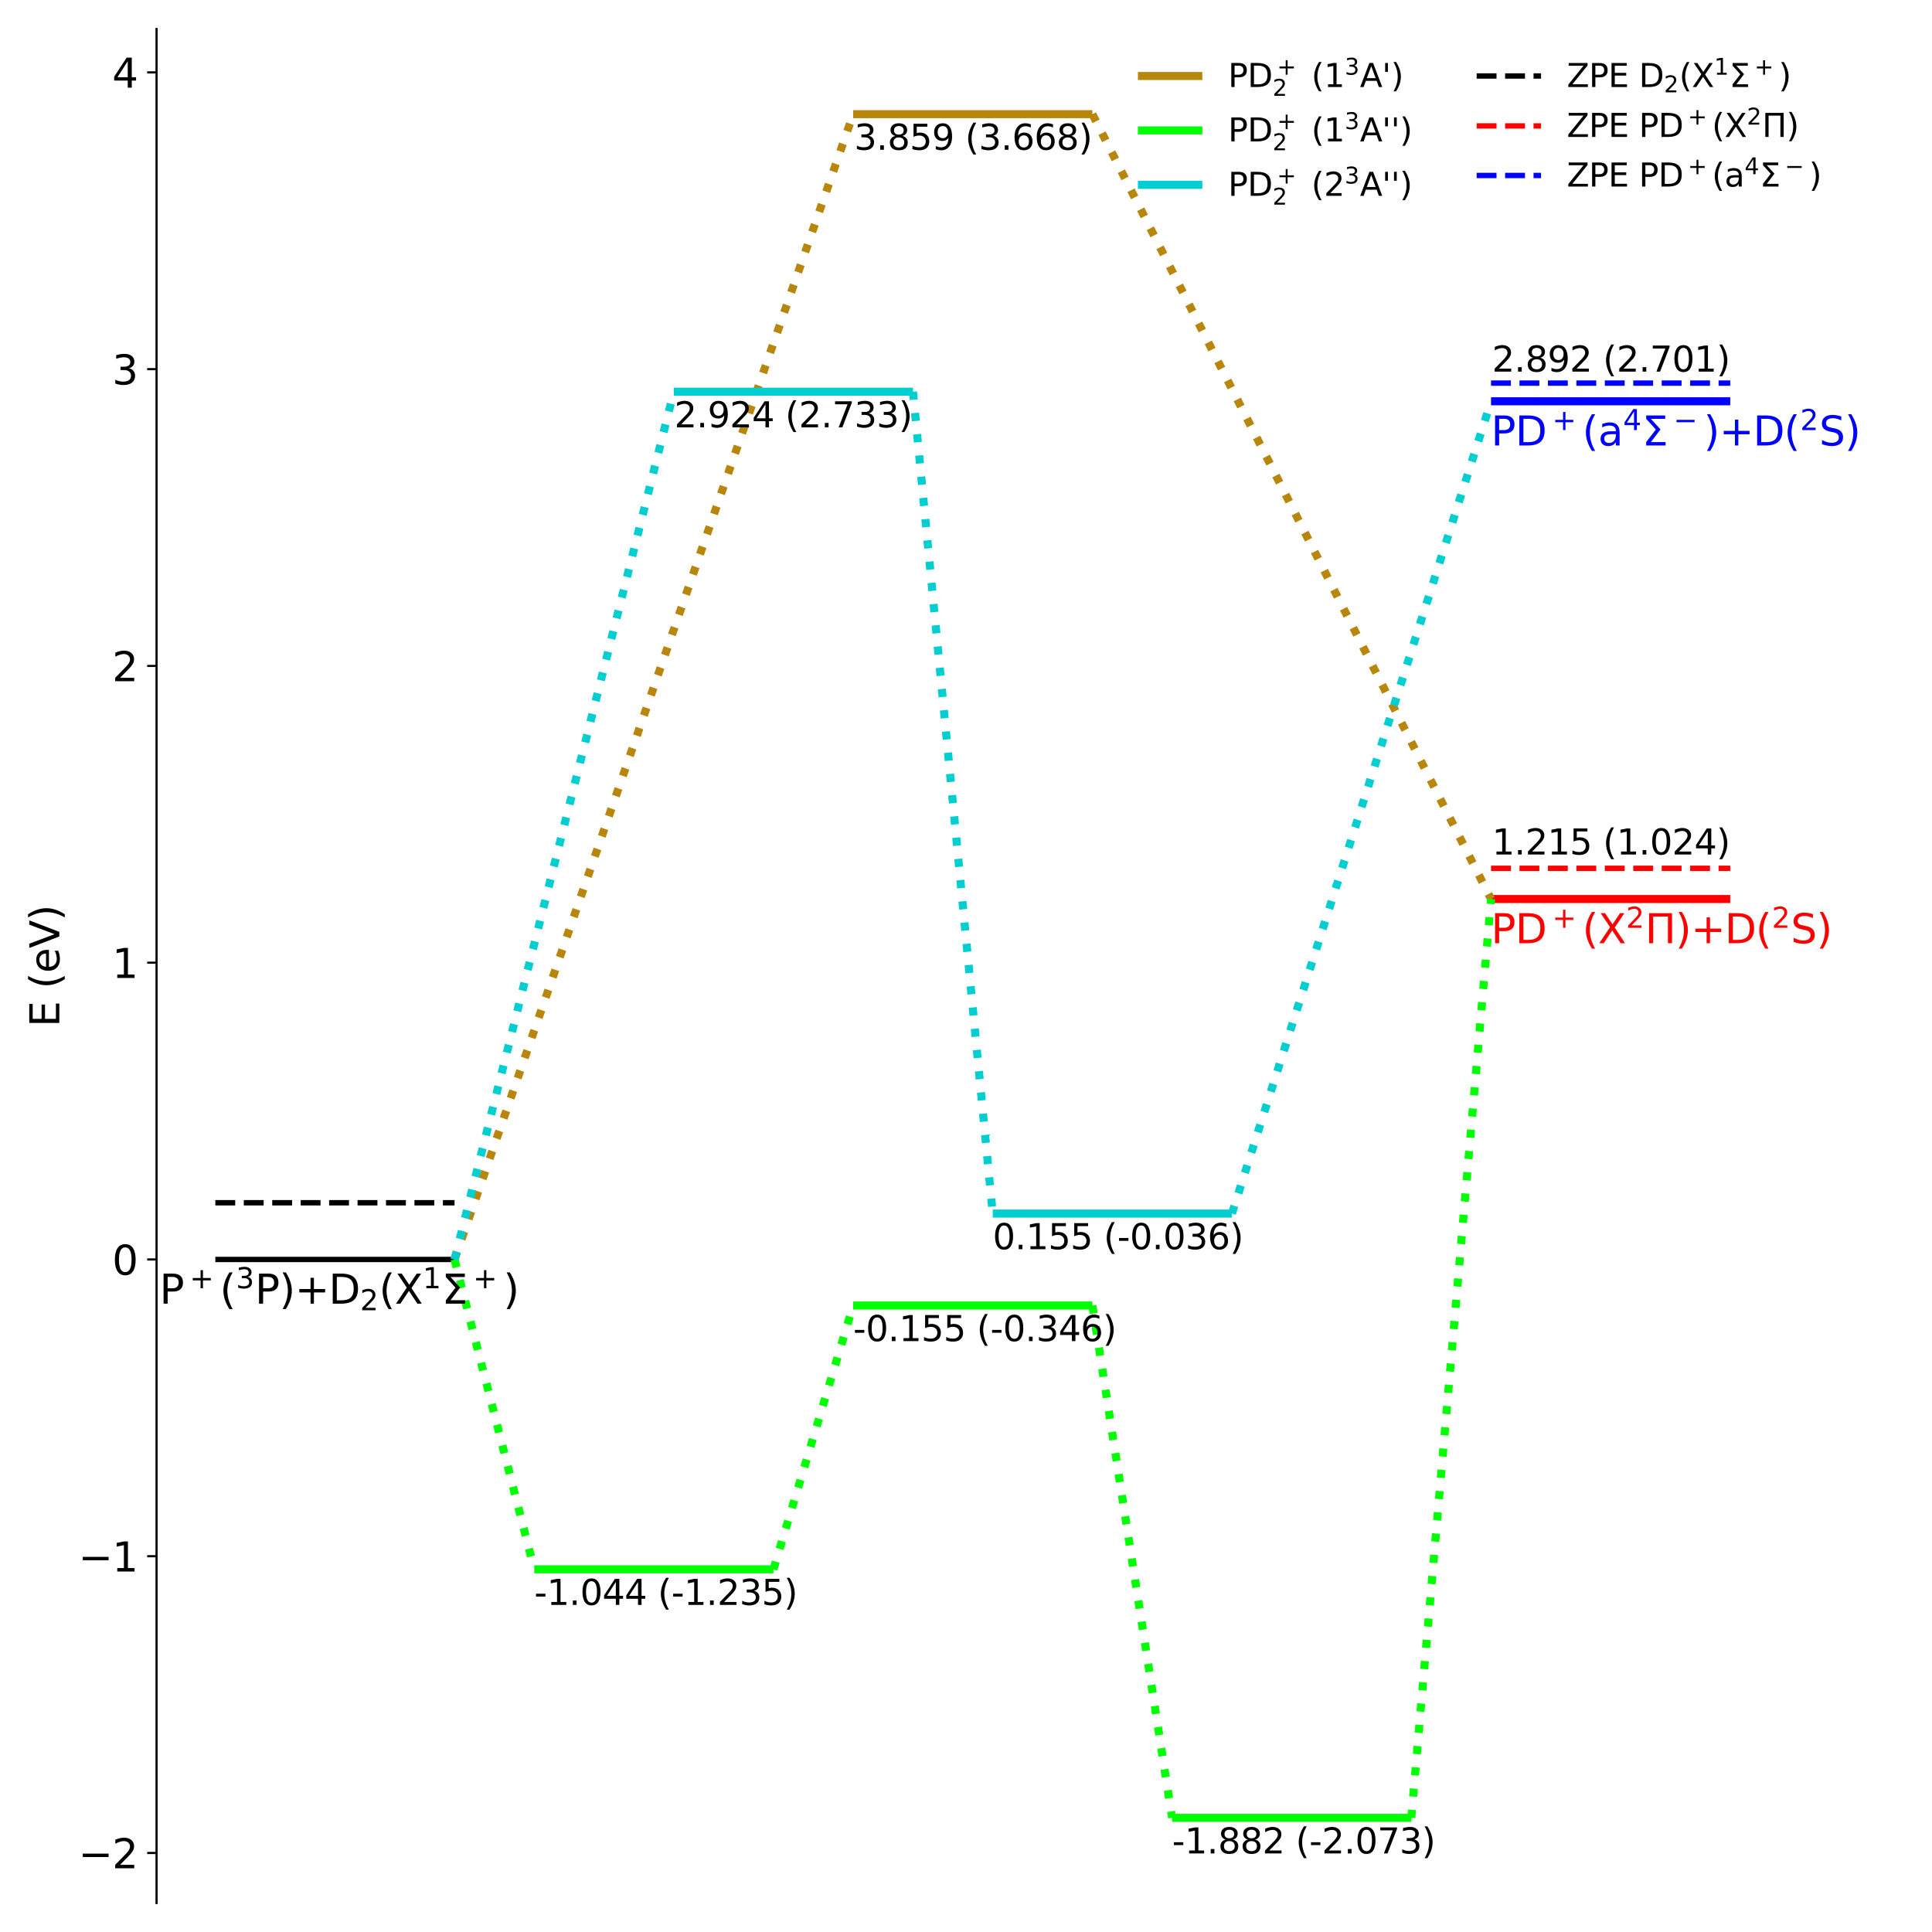 <?xml version="1.0" encoding="utf-8" standalone="no"?>
<!DOCTYPE svg PUBLIC "-//W3C//DTD SVG 1.1//EN"
  "http://www.w3.org/Graphics/SVG/1.1/DTD/svg11.dtd">
<svg xmlns:xlink="http://www.w3.org/1999/xlink" width="720pt" height="720pt" viewBox="0 0 720 720" xmlns="http://www.w3.org/2000/svg" version="1.1">
 <defs>
  <style type="text/css">*{stroke-linejoin: round; stroke-linecap: butt}</style>
 </defs>
 <g id="figure_1">
  <g id="patch_1">
   <path d="M 0 720 
L 720 720 
L 720 0 
L 0 0 
L 0 720 
z
" style="fill: none"/>
  </g>
  <g id="axes_1">
   <g id="patch_2">
    <path d="M 58.34 709.2 
L 689.748 709.2 
L 689.748 10.8 
L 58.34 10.8 
L 58.34 709.2 
z
" style="fill: none"/>
   </g>
   <g id="matplotlib.axis_1"/>
   <g id="matplotlib.axis_2">
    <g id="ytick_1">
     <g id="line2d_1">
      <defs>
       <path id="m5975ca34a6" d="M 0 0 
L -3.5 0 
" style="stroke: #000000; stroke-width: 0.8"/>
      </defs>
      <g>
       <use xlink:href="#m5975ca34a6" x="58.34" y="690.548" style="stroke: #000000; stroke-width: 0.8"/>
      </g>
     </g>
     <g id="text_1">
      <!-- −2 -->
      <g transform="translate(29.227 696.246) scale(0.15 -0.15)">
       <defs>
        <path id="DejaVuSans-2212" d="M 678 2272 
L 4684 2272 
L 4684 1741 
L 678 1741 
L 678 2272 
z
" transform="scale(0.016)"/>
        <path id="DejaVuSans-32" d="M 1228 531 
L 3431 531 
L 3431 0 
L 469 0 
L 469 531 
Q 828 903 1448 1529 
Q 2069 2156 2228 2338 
Q 2531 2678 2651 2914 
Q 2772 3150 2772 3378 
Q 2772 3750 2511 3984 
Q 2250 4219 1831 4219 
Q 1534 4219 1204 4116 
Q 875 4013 500 3803 
L 500 4441 
Q 881 4594 1212 4672 
Q 1544 4750 1819 4750 
Q 2544 4750 2975 4387 
Q 3406 4025 3406 3419 
Q 3406 3131 3298 2873 
Q 3191 2616 2906 2266 
Q 2828 2175 2409 1742 
Q 1991 1309 1228 531 
z
" transform="scale(0.016)"/>
       </defs>
       <use xlink:href="#DejaVuSans-2212"/>
       <use xlink:href="#DejaVuSans-32" transform="translate(83.789 0)"/>
      </g>
     </g>
    </g>
    <g id="ytick_2">
     <g id="line2d_2">
      <g>
       <use xlink:href="#m5975ca34a6" x="58.34" y="579.953" style="stroke: #000000; stroke-width: 0.8"/>
      </g>
     </g>
     <g id="text_2">
      <!-- −1 -->
      <g transform="translate(29.227 585.652) scale(0.15 -0.15)">
       <defs>
        <path id="DejaVuSans-31" d="M 794 531 
L 1825 531 
L 1825 4091 
L 703 3866 
L 703 4441 
L 1819 4666 
L 2450 4666 
L 2450 531 
L 3481 531 
L 3481 0 
L 794 0 
L 794 531 
z
" transform="scale(0.016)"/>
       </defs>
       <use xlink:href="#DejaVuSans-2212"/>
       <use xlink:href="#DejaVuSans-31" transform="translate(83.789 0)"/>
      </g>
     </g>
    </g>
    <g id="ytick_3">
     <g id="line2d_3">
      <g>
       <use xlink:href="#m5975ca34a6" x="58.34" y="469.358" style="stroke: #000000; stroke-width: 0.8"/>
      </g>
     </g>
     <g id="text_3">
      <!-- 0 -->
      <g transform="translate(41.796 475.057) scale(0.15 -0.15)">
       <defs>
        <path id="DejaVuSans-30" d="M 2034 4250 
Q 1547 4250 1301 3770 
Q 1056 3291 1056 2328 
Q 1056 1369 1301 889 
Q 1547 409 2034 409 
Q 2525 409 2770 889 
Q 3016 1369 3016 2328 
Q 3016 3291 2770 3770 
Q 2525 4250 2034 4250 
z
M 2034 4750 
Q 2819 4750 3233 4129 
Q 3647 3509 3647 2328 
Q 3647 1150 3233 529 
Q 2819 -91 2034 -91 
Q 1250 -91 836 529 
Q 422 1150 422 2328 
Q 422 3509 836 4129 
Q 1250 4750 2034 4750 
z
" transform="scale(0.016)"/>
       </defs>
       <use xlink:href="#DejaVuSans-30"/>
      </g>
     </g>
    </g>
    <g id="ytick_4">
     <g id="line2d_4">
      <g>
       <use xlink:href="#m5975ca34a6" x="58.34" y="358.763" style="stroke: #000000; stroke-width: 0.8"/>
      </g>
     </g>
     <g id="text_4">
      <!-- 1 -->
      <g transform="translate(41.796 364.462) scale(0.15 -0.15)">
       <use xlink:href="#DejaVuSans-31"/>
      </g>
     </g>
    </g>
    <g id="ytick_5">
     <g id="line2d_5">
      <g>
       <use xlink:href="#m5975ca34a6" x="58.34" y="248.169" style="stroke: #000000; stroke-width: 0.8"/>
      </g>
     </g>
     <g id="text_5">
      <!-- 2 -->
      <g transform="translate(41.796 253.867) scale(0.15 -0.15)">
       <use xlink:href="#DejaVuSans-32"/>
      </g>
     </g>
    </g>
    <g id="ytick_6">
     <g id="line2d_6">
      <g>
       <use xlink:href="#m5975ca34a6" x="58.34" y="137.574" style="stroke: #000000; stroke-width: 0.8"/>
      </g>
     </g>
     <g id="text_6">
      <!-- 3 -->
      <g transform="translate(41.796 143.273) scale(0.15 -0.15)">
       <defs>
        <path id="DejaVuSans-33" d="M 2597 2516 
Q 3050 2419 3304 2112 
Q 3559 1806 3559 1356 
Q 3559 666 3084 287 
Q 2609 -91 1734 -91 
Q 1441 -91 1130 -33 
Q 819 25 488 141 
L 488 750 
Q 750 597 1062 519 
Q 1375 441 1716 441 
Q 2309 441 2620 675 
Q 2931 909 2931 1356 
Q 2931 1769 2642 2001 
Q 2353 2234 1838 2234 
L 1294 2234 
L 1294 2753 
L 1863 2753 
Q 2328 2753 2575 2939 
Q 2822 3125 2822 3475 
Q 2822 3834 2567 4026 
Q 2313 4219 1838 4219 
Q 1578 4219 1281 4162 
Q 984 4106 628 3988 
L 628 4550 
Q 988 4650 1302 4700 
Q 1616 4750 1894 4750 
Q 2613 4750 3031 4423 
Q 3450 4097 3450 3541 
Q 3450 3153 3228 2886 
Q 3006 2619 2597 2516 
z
" transform="scale(0.016)"/>
       </defs>
       <use xlink:href="#DejaVuSans-33"/>
      </g>
     </g>
    </g>
    <g id="ytick_7">
     <g id="line2d_7">
      <g>
       <use xlink:href="#m5975ca34a6" x="58.34" y="26.979" style="stroke: #000000; stroke-width: 0.8"/>
      </g>
     </g>
     <g id="text_7">
      <!-- 4 -->
      <g transform="translate(41.796 32.678) scale(0.15 -0.15)">
       <defs>
        <path id="DejaVuSans-34" d="M 2419 4116 
L 825 1625 
L 2419 1625 
L 2419 4116 
z
M 2253 4666 
L 3047 4666 
L 3047 1625 
L 3713 1625 
L 3713 1100 
L 3047 1100 
L 3047 0 
L 2419 0 
L 2419 1100 
L 313 1100 
L 313 1709 
L 2253 4666 
z
" transform="scale(0.016)"/>
       </defs>
       <use xlink:href="#DejaVuSans-34"/>
      </g>
     </g>
    </g>
    <g id="text_8">
     <!-- E (eV) -->
     <g transform="translate(22.107 382.72) rotate(-90) scale(0.15 -0.15)">
      <defs>
       <path id="DejaVuSans-45" d="M 628 4666 
L 3578 4666 
L 3578 4134 
L 1259 4134 
L 1259 2753 
L 3481 2753 
L 3481 2222 
L 1259 2222 
L 1259 531 
L 3634 531 
L 3634 0 
L 628 0 
L 628 4666 
z
" transform="scale(0.016)"/>
       <path id="DejaVuSans-20" transform="scale(0.016)"/>
       <path id="DejaVuSans-28" d="M 1984 4856 
Q 1566 4138 1362 3434 
Q 1159 2731 1159 2009 
Q 1159 1288 1364 580 
Q 1569 -128 1984 -844 
L 1484 -844 
Q 1016 -109 783 600 
Q 550 1309 550 2009 
Q 550 2706 781 3412 
Q 1013 4119 1484 4856 
L 1984 4856 
z
" transform="scale(0.016)"/>
       <path id="DejaVuSans-65" d="M 3597 1894 
L 3597 1613 
L 953 1613 
Q 991 1019 1311 708 
Q 1631 397 2203 397 
Q 2534 397 2845 478 
Q 3156 559 3463 722 
L 3463 178 
Q 3153 47 2828 -22 
Q 2503 -91 2169 -91 
Q 1331 -91 842 396 
Q 353 884 353 1716 
Q 353 2575 817 3079 
Q 1281 3584 2069 3584 
Q 2775 3584 3186 3129 
Q 3597 2675 3597 1894 
z
M 3022 2063 
Q 3016 2534 2758 2815 
Q 2500 3097 2075 3097 
Q 1594 3097 1305 2825 
Q 1016 2553 972 2059 
L 3022 2063 
z
" transform="scale(0.016)"/>
       <path id="DejaVuSans-56" d="M 1831 0 
L 50 4666 
L 709 4666 
L 2188 738 
L 3669 4666 
L 4325 4666 
L 2547 0 
L 1831 0 
z
" transform="scale(0.016)"/>
       <path id="DejaVuSans-29" d="M 513 4856 
L 1013 4856 
Q 1481 4119 1714 3412 
Q 1947 2706 1947 2009 
Q 1947 1309 1714 600 
Q 1481 -109 1013 -844 
L 513 -844 
Q 928 -128 1133 580 
Q 1338 1288 1338 2009 
Q 1338 2731 1133 3434 
Q 928 4138 513 4856 
z
" transform="scale(0.016)"/>
      </defs>
      <use xlink:href="#DejaVuSans-45"/>
      <use xlink:href="#DejaVuSans-20" transform="translate(63.184 0)"/>
      <use xlink:href="#DejaVuSans-28" transform="translate(94.971 0)"/>
      <use xlink:href="#DejaVuSans-65" transform="translate(133.984 0)"/>
      <use xlink:href="#DejaVuSans-56" transform="translate(195.508 0)"/>
      <use xlink:href="#DejaVuSans-29" transform="translate(263.916 0)"/>
     </g>
    </g>
   </g>
   <g id="LineCollection_1">
    <path d="M 80.254 469.358 
L 169.394 469.358 
" clip-path="url(#p789671e153)" style="fill: none; stroke: #000000; stroke-width: 2"/>
   </g>
   <g id="LineCollection_2">
    <path d="M 555.667 335.034 
L 644.807 335.034 
" clip-path="url(#p789671e153)" style="fill: none; stroke: #ff0000; stroke-width: 3"/>
   </g>
   <g id="LineCollection_3">
    <path d="M 555.667 149.548 
L 644.807 149.548 
" clip-path="url(#p789671e153)" style="fill: none; stroke: #0000ff; stroke-width: 3"/>
   </g>
   <g id="LineCollection_4">
    <path d="M 317.96 42.545 
L 407.1 42.545 
" clip-path="url(#p789671e153)" style="fill: none; stroke: #b8860b; stroke-width: 3"/>
   </g>
   <g id="line2d_8">
    <path d="M 169.394 469.358 
L 317.96 42.545 
" clip-path="url(#p789671e153)" style="fill: none; stroke-dasharray: 3,4.95; stroke-dashoffset: 0; stroke: #b8860b; stroke-width: 3"/>
   </g>
   <g id="line2d_9">
    <path d="M 407.1 42.545 
L 555.667 335.034 
" clip-path="url(#p789671e153)" style="fill: none; stroke-dasharray: 3,4.95; stroke-dashoffset: 0; stroke: #b8860b; stroke-width: 3"/>
   </g>
   <g id="LineCollection_5">
    <path d="M 199.107 584.835 
L 288.247 584.835 
" clip-path="url(#p789671e153)" style="fill: none; stroke: #00ff00; stroke-width: 3"/>
   </g>
   <g id="LineCollection_6">
    <path d="M 317.96 486.522 
L 407.1 486.522 
" clip-path="url(#p789671e153)" style="fill: none; stroke: #00ff00; stroke-width: 3"/>
   </g>
   <g id="LineCollection_7">
    <path d="M 436.813 677.455 
L 525.953 677.455 
" clip-path="url(#p789671e153)" style="fill: none; stroke: #00ff00; stroke-width: 3"/>
   </g>
   <g id="line2d_10">
    <path d="M 169.394 469.358 
L 199.107 584.835 
" clip-path="url(#p789671e153)" style="fill: none; stroke-dasharray: 3,4.95; stroke-dashoffset: 0; stroke: #00ff00; stroke-width: 3"/>
   </g>
   <g id="line2d_11">
    <path d="M 288.247 584.835 
L 317.96 486.522 
" clip-path="url(#p789671e153)" style="fill: none; stroke-dasharray: 3,4.95; stroke-dashoffset: 0; stroke: #00ff00; stroke-width: 3"/>
   </g>
   <g id="line2d_12">
    <path d="M 407.1 486.522 
L 436.813 677.455 
" clip-path="url(#p789671e153)" style="fill: none; stroke-dasharray: 3,4.95; stroke-dashoffset: 0; stroke: #00ff00; stroke-width: 3"/>
   </g>
   <g id="line2d_13">
    <path d="M 525.953 677.455 
L 555.667 335.034 
" clip-path="url(#p789671e153)" style="fill: none; stroke-dasharray: 3,4.95; stroke-dashoffset: 0; stroke: #00ff00; stroke-width: 3"/>
   </g>
   <g id="LineCollection_8">
    <path d="M 251.105 145.984 
L 340.245 145.984 
" clip-path="url(#p789671e153)" style="fill: none; stroke: #00ced1; stroke-width: 3"/>
   </g>
   <g id="LineCollection_9">
    <path d="M 369.958 452.265 
L 459.098 452.265 
" clip-path="url(#p789671e153)" style="fill: none; stroke: #00ced1; stroke-width: 3"/>
   </g>
   <g id="line2d_14">
    <path d="M 169.394 469.358 
L 251.105 145.984 
" clip-path="url(#p789671e153)" style="fill: none; stroke-dasharray: 3,4.95; stroke-dashoffset: 0; stroke: #00ced1; stroke-width: 3"/>
   </g>
   <g id="line2d_15">
    <path d="M 340.245 145.984 
L 369.958 452.265 
" clip-path="url(#p789671e153)" style="fill: none; stroke-dasharray: 3,4.95; stroke-dashoffset: 0; stroke: #00ced1; stroke-width: 3"/>
   </g>
   <g id="line2d_16">
    <path d="M 459.098 452.265 
L 555.667 149.548 
" clip-path="url(#p789671e153)" style="fill: none; stroke-dasharray: 3,4.95; stroke-dashoffset: 0; stroke: #00ced1; stroke-width: 3"/>
   </g>
   <g id="LineCollection_10">
    <path d="M 80.254 448.234 
L 169.394 448.234 
" clip-path="url(#p789671e153)" style="fill: none; stroke-dasharray: 7.4,3.2; stroke-dashoffset: 0; stroke: #000000; stroke-width: 2"/>
   </g>
   <g id="LineCollection_11">
    <path d="M 555.667 323.594 
L 644.807 323.594 
" clip-path="url(#p789671e153)" style="fill: none; stroke-dasharray: 7.4,3.2; stroke-dashoffset: 0; stroke: #ff0000; stroke-width: 2"/>
   </g>
   <g id="LineCollection_12">
    <path d="M 555.667 142.772 
L 644.807 142.772 
" clip-path="url(#p789671e153)" style="fill: none; stroke-dasharray: 7.4,3.2; stroke-dashoffset: 0; stroke: #0000ff; stroke-width: 2"/>
   </g>
   <g id="LineCollection_13">
    <path clip-path="url(#p789671e153)" style="fill: none; stroke-dasharray: 7.4,3.2; stroke-dashoffset: 0; stroke: #000000; stroke-width: 2"/>
   </g>
   <g id="LineCollection_14">
    <path clip-path="url(#p789671e153)" style="fill: none; stroke-dasharray: 7.4,3.2; stroke-dashoffset: 0; stroke: #ff0000; stroke-width: 2"/>
   </g>
   <g id="LineCollection_15">
    <path clip-path="url(#p789671e153)" style="fill: none; stroke-dasharray: 7.4,3.2; stroke-dashoffset: 0; stroke: #0000ff; stroke-width: 2"/>
   </g>
   <g id="patch_3">
    <path d="M 58.34 709.2 
L 58.34 10.8 
" style="fill: none; stroke: #000000; stroke-width: 0.8; stroke-linejoin: miter; stroke-linecap: square"/>
   </g>
   <g id="text_9">
    <!-- P$^+$($^3$P)+D$_2$(X$^1\Sigma^+$) -->
    <g transform="translate(59.454 485.947) scale(0.15 -0.15)">
     <defs>
      <path id="DejaVuSans-50" d="M 1259 4147 
L 1259 2394 
L 2053 2394 
Q 2494 2394 2734 2622 
Q 2975 2850 2975 3272 
Q 2975 3691 2734 3919 
Q 2494 4147 2053 4147 
L 1259 4147 
z
M 628 4666 
L 2053 4666 
Q 2838 4666 3239 4311 
Q 3641 3956 3641 3272 
Q 3641 2581 3239 2228 
Q 2838 1875 2053 1875 
L 1259 1875 
L 1259 0 
L 628 0 
L 628 4666 
z
" transform="scale(0.016)"/>
      <path id="DejaVuSans-2b" d="M 2944 4013 
L 2944 2272 
L 4684 2272 
L 4684 1741 
L 2944 1741 
L 2944 0 
L 2419 0 
L 2419 1741 
L 678 1741 
L 678 2272 
L 2419 2272 
L 2419 4013 
L 2944 4013 
z
" transform="scale(0.016)"/>
      <path id="DejaVuSans-44" d="M 1259 4147 
L 1259 519 
L 2022 519 
Q 2988 519 3436 956 
Q 3884 1394 3884 2338 
Q 3884 3275 3436 3711 
Q 2988 4147 2022 4147 
L 1259 4147 
z
M 628 4666 
L 1925 4666 
Q 3281 4666 3915 4102 
Q 4550 3538 4550 2338 
Q 4550 1131 3912 565 
Q 3275 0 1925 0 
L 628 0 
L 628 4666 
z
" transform="scale(0.016)"/>
      <path id="DejaVuSans-58" d="M 403 4666 
L 1081 4666 
L 2241 2931 
L 3406 4666 
L 4084 4666 
L 2584 2425 
L 4184 0 
L 3506 0 
L 2194 1984 
L 872 0 
L 191 0 
L 1856 2491 
L 403 4666 
z
" transform="scale(0.016)"/>
      <path id="DejaVuSans-3a3" d="M 1353 531 
L 3634 531 
L 3634 0 
L 628 0 
L 628 531 
L 2125 2481 
L 628 4134 
L 628 4666 
L 3578 4666 
L 3578 4134 
L 1353 4134 
L 2850 2494 
L 1353 531 
z
" transform="scale(0.016)"/>
     </defs>
     <use xlink:href="#DejaVuSans-50" transform="translate(0 0.766)"/>
     <use xlink:href="#DejaVuSans-2b" transform="translate(74.897 39.047) scale(0.7)"/>
     <use xlink:href="#DejaVuSans-28" transform="translate(149.922 0.766)"/>
     <use xlink:href="#DejaVuSans-33" transform="translate(189.893 39.047) scale(0.7)"/>
     <use xlink:href="#DejaVuSans-50" transform="translate(237.163 0.766)"/>
     <use xlink:href="#DejaVuSans-29" transform="translate(297.466 0.766)"/>
     <use xlink:href="#DejaVuSans-2b" transform="translate(336.479 0.766)"/>
     <use xlink:href="#DejaVuSans-44" transform="translate(420.269 0.766)"/>
     <use xlink:href="#DejaVuSans-32" transform="translate(498.228 -15.641) scale(0.7)"/>
     <use xlink:href="#DejaVuSans-28" transform="translate(545.498 0.766)"/>
     <use xlink:href="#DejaVuSans-58" transform="translate(584.512 0.766)"/>
     <use xlink:href="#DejaVuSans-31" transform="translate(653.975 39.047) scale(0.7)"/>
     <use xlink:href="#DejaVuSans-3a3" transform="translate(701.245 0.766)"/>
     <use xlink:href="#DejaVuSans-2b" transform="translate(779.023 39.047) scale(0.7)"/>
     <use xlink:href="#DejaVuSans-29" transform="translate(854.048 0.766)"/>
    </g>
   </g>
   <g id="text_10">
    <!-- PD$^+$(X$^2\Pi$)+D($^2$S) -->
    <g style="fill: #ff0000" transform="translate(555.667 351.623) scale(0.15 -0.15)">
     <defs>
      <path id="DejaVuSans-3a0" d="M 4184 4666 
L 4184 0 
L 3553 0 
L 3553 4134 
L 1259 4134 
L 1259 0 
L 628 0 
L 628 4666 
L 4184 4666 
z
" transform="scale(0.016)"/>
      <path id="DejaVuSans-53" d="M 3425 4513 
L 3425 3897 
Q 3066 4069 2747 4153 
Q 2428 4238 2131 4238 
Q 1616 4238 1336 4038 
Q 1056 3838 1056 3469 
Q 1056 3159 1242 3001 
Q 1428 2844 1947 2747 
L 2328 2669 
Q 3034 2534 3370 2195 
Q 3706 1856 3706 1288 
Q 3706 609 3251 259 
Q 2797 -91 1919 -91 
Q 1588 -91 1214 -16 
Q 841 59 441 206 
L 441 856 
Q 825 641 1194 531 
Q 1563 422 1919 422 
Q 2459 422 2753 634 
Q 3047 847 3047 1241 
Q 3047 1584 2836 1778 
Q 2625 1972 2144 2069 
L 1759 2144 
Q 1053 2284 737 2584 
Q 422 2884 422 3419 
Q 422 4038 858 4394 
Q 1294 4750 2059 4750 
Q 2388 4750 2728 4690 
Q 3069 4631 3425 4513 
z
" transform="scale(0.016)"/>
     </defs>
     <use xlink:href="#DejaVuSans-50" transform="translate(0 0.766)"/>
     <use xlink:href="#DejaVuSans-44" transform="translate(60.303 0.766)"/>
     <use xlink:href="#DejaVuSans-2b" transform="translate(151.899 39.047) scale(0.7)"/>
     <use xlink:href="#DejaVuSans-28" transform="translate(226.924 0.766)"/>
     <use xlink:href="#DejaVuSans-58" transform="translate(265.938 0.766)"/>
     <use xlink:href="#DejaVuSans-32" transform="translate(335.4 39.047) scale(0.7)"/>
     <use xlink:href="#DejaVuSans-3a0" transform="translate(382.671 0.766)"/>
     <use xlink:href="#DejaVuSans-29" transform="translate(457.866 0.766)"/>
     <use xlink:href="#DejaVuSans-2b" transform="translate(496.88 0.766)"/>
     <use xlink:href="#DejaVuSans-44" transform="translate(580.669 0.766)"/>
     <use xlink:href="#DejaVuSans-28" transform="translate(657.671 0.766)"/>
     <use xlink:href="#DejaVuSans-32" transform="translate(697.642 39.047) scale(0.7)"/>
     <use xlink:href="#DejaVuSans-53" transform="translate(744.912 0.766)"/>
     <use xlink:href="#DejaVuSans-29" transform="translate(808.389 0.766)"/>
    </g>
   </g>
   <g id="text_11">
    <!-- PD$^+$(a$^4\Sigma^-$)+D($^2$S) -->
    <g style="fill: #0000ff" transform="translate(555.667 166.137) scale(0.15 -0.15)">
     <defs>
      <path id="DejaVuSans-61" d="M 2194 1759 
Q 1497 1759 1228 1600 
Q 959 1441 959 1056 
Q 959 750 1161 570 
Q 1363 391 1709 391 
Q 2188 391 2477 730 
Q 2766 1069 2766 1631 
L 2766 1759 
L 2194 1759 
z
M 3341 1997 
L 3341 0 
L 2766 0 
L 2766 531 
Q 2569 213 2275 61 
Q 1981 -91 1556 -91 
Q 1019 -91 701 211 
Q 384 513 384 1019 
Q 384 1609 779 1909 
Q 1175 2209 1959 2209 
L 2766 2209 
L 2766 2266 
Q 2766 2663 2505 2880 
Q 2244 3097 1772 3097 
Q 1472 3097 1187 3025 
Q 903 2953 641 2809 
L 641 3341 
Q 956 3463 1253 3523 
Q 1550 3584 1831 3584 
Q 2591 3584 2966 3190 
Q 3341 2797 3341 1997 
z
" transform="scale(0.016)"/>
     </defs>
     <use xlink:href="#DejaVuSans-50" transform="translate(0 0.766)"/>
     <use xlink:href="#DejaVuSans-44" transform="translate(60.303 0.766)"/>
     <use xlink:href="#DejaVuSans-2b" transform="translate(151.899 39.047) scale(0.7)"/>
     <use xlink:href="#DejaVuSans-28" transform="translate(226.924 0.766)"/>
     <use xlink:href="#DejaVuSans-61" transform="translate(265.938 0.766)"/>
     <use xlink:href="#DejaVuSans-34" transform="translate(328.174 39.047) scale(0.7)"/>
     <use xlink:href="#DejaVuSans-3a3" transform="translate(375.444 0.766)"/>
     <use xlink:href="#DejaVuSans-2212" transform="translate(453.223 39.047) scale(0.7)"/>
     <use xlink:href="#DejaVuSans-29" transform="translate(528.247 0.766)"/>
     <use xlink:href="#DejaVuSans-2b" transform="translate(567.261 0.766)"/>
     <use xlink:href="#DejaVuSans-44" transform="translate(651.05 0.766)"/>
     <use xlink:href="#DejaVuSans-28" transform="translate(728.052 0.766)"/>
     <use xlink:href="#DejaVuSans-32" transform="translate(768.022 39.047) scale(0.7)"/>
     <use xlink:href="#DejaVuSans-53" transform="translate(815.293 0.766)"/>
     <use xlink:href="#DejaVuSans-29" transform="translate(878.77 0.766)"/>
    </g>
   </g>
   <g id="text_12">
    <!-- -1.044 (-1.235) -->
    <g transform="translate(199.107 598.107) scale(0.13 -0.13)">
     <defs>
      <path id="DejaVuSans-2d" d="M 313 2009 
L 1997 2009 
L 1997 1497 
L 313 1497 
L 313 2009 
z
" transform="scale(0.016)"/>
      <path id="DejaVuSans-2e" d="M 684 794 
L 1344 794 
L 1344 0 
L 684 0 
L 684 794 
z
" transform="scale(0.016)"/>
      <path id="DejaVuSans-35" d="M 691 4666 
L 3169 4666 
L 3169 4134 
L 1269 4134 
L 1269 2991 
Q 1406 3038 1543 3061 
Q 1681 3084 1819 3084 
Q 2600 3084 3056 2656 
Q 3513 2228 3513 1497 
Q 3513 744 3044 326 
Q 2575 -91 1722 -91 
Q 1428 -91 1123 -41 
Q 819 9 494 109 
L 494 744 
Q 775 591 1075 516 
Q 1375 441 1709 441 
Q 2250 441 2565 725 
Q 2881 1009 2881 1497 
Q 2881 1984 2565 2268 
Q 2250 2553 1709 2553 
Q 1456 2553 1204 2497 
Q 953 2441 691 2322 
L 691 4666 
z
" transform="scale(0.016)"/>
     </defs>
     <use xlink:href="#DejaVuSans-2d"/>
     <use xlink:href="#DejaVuSans-31" transform="translate(36.084 0)"/>
     <use xlink:href="#DejaVuSans-2e" transform="translate(99.707 0)"/>
     <use xlink:href="#DejaVuSans-30" transform="translate(131.494 0)"/>
     <use xlink:href="#DejaVuSans-34" transform="translate(195.117 0)"/>
     <use xlink:href="#DejaVuSans-34" transform="translate(258.74 0)"/>
     <use xlink:href="#DejaVuSans-20" transform="translate(322.363 0)"/>
     <use xlink:href="#DejaVuSans-28" transform="translate(354.15 0)"/>
     <use xlink:href="#DejaVuSans-2d" transform="translate(393.164 0)"/>
     <use xlink:href="#DejaVuSans-31" transform="translate(429.248 0)"/>
     <use xlink:href="#DejaVuSans-2e" transform="translate(492.871 0)"/>
     <use xlink:href="#DejaVuSans-32" transform="translate(524.658 0)"/>
     <use xlink:href="#DejaVuSans-33" transform="translate(588.281 0)"/>
     <use xlink:href="#DejaVuSans-35" transform="translate(651.904 0)"/>
     <use xlink:href="#DejaVuSans-29" transform="translate(715.527 0)"/>
    </g>
   </g>
   <g id="text_13">
    <!-- -0.155 (-0.346) -->
    <g transform="translate(317.96 499.793) scale(0.13 -0.13)">
     <defs>
      <path id="DejaVuSans-36" d="M 2113 2584 
Q 1688 2584 1439 2293 
Q 1191 2003 1191 1497 
Q 1191 994 1439 701 
Q 1688 409 2113 409 
Q 2538 409 2786 701 
Q 3034 994 3034 1497 
Q 3034 2003 2786 2293 
Q 2538 2584 2113 2584 
z
M 3366 4563 
L 3366 3988 
Q 3128 4100 2886 4159 
Q 2644 4219 2406 4219 
Q 1781 4219 1451 3797 
Q 1122 3375 1075 2522 
Q 1259 2794 1537 2939 
Q 1816 3084 2150 3084 
Q 2853 3084 3261 2657 
Q 3669 2231 3669 1497 
Q 3669 778 3244 343 
Q 2819 -91 2113 -91 
Q 1303 -91 875 529 
Q 447 1150 447 2328 
Q 447 3434 972 4092 
Q 1497 4750 2381 4750 
Q 2619 4750 2861 4703 
Q 3103 4656 3366 4563 
z
" transform="scale(0.016)"/>
     </defs>
     <use xlink:href="#DejaVuSans-2d"/>
     <use xlink:href="#DejaVuSans-30" transform="translate(36.084 0)"/>
     <use xlink:href="#DejaVuSans-2e" transform="translate(99.707 0)"/>
     <use xlink:href="#DejaVuSans-31" transform="translate(131.494 0)"/>
     <use xlink:href="#DejaVuSans-35" transform="translate(195.117 0)"/>
     <use xlink:href="#DejaVuSans-35" transform="translate(258.74 0)"/>
     <use xlink:href="#DejaVuSans-20" transform="translate(322.363 0)"/>
     <use xlink:href="#DejaVuSans-28" transform="translate(354.15 0)"/>
     <use xlink:href="#DejaVuSans-2d" transform="translate(393.164 0)"/>
     <use xlink:href="#DejaVuSans-30" transform="translate(429.248 0)"/>
     <use xlink:href="#DejaVuSans-2e" transform="translate(492.871 0)"/>
     <use xlink:href="#DejaVuSans-33" transform="translate(524.658 0)"/>
     <use xlink:href="#DejaVuSans-34" transform="translate(588.281 0)"/>
     <use xlink:href="#DejaVuSans-36" transform="translate(651.904 0)"/>
     <use xlink:href="#DejaVuSans-29" transform="translate(715.527 0)"/>
    </g>
   </g>
   <g id="text_14">
    <!-- -1.882 (-2.073) -->
    <g transform="translate(436.813 690.726) scale(0.13 -0.13)">
     <defs>
      <path id="DejaVuSans-38" d="M 2034 2216 
Q 1584 2216 1326 1975 
Q 1069 1734 1069 1313 
Q 1069 891 1326 650 
Q 1584 409 2034 409 
Q 2484 409 2743 651 
Q 3003 894 3003 1313 
Q 3003 1734 2745 1975 
Q 2488 2216 2034 2216 
z
M 1403 2484 
Q 997 2584 770 2862 
Q 544 3141 544 3541 
Q 544 4100 942 4425 
Q 1341 4750 2034 4750 
Q 2731 4750 3128 4425 
Q 3525 4100 3525 3541 
Q 3525 3141 3298 2862 
Q 3072 2584 2669 2484 
Q 3125 2378 3379 2068 
Q 3634 1759 3634 1313 
Q 3634 634 3220 271 
Q 2806 -91 2034 -91 
Q 1263 -91 848 271 
Q 434 634 434 1313 
Q 434 1759 690 2068 
Q 947 2378 1403 2484 
z
M 1172 3481 
Q 1172 3119 1398 2916 
Q 1625 2713 2034 2713 
Q 2441 2713 2670 2916 
Q 2900 3119 2900 3481 
Q 2900 3844 2670 4047 
Q 2441 4250 2034 4250 
Q 1625 4250 1398 4047 
Q 1172 3844 1172 3481 
z
" transform="scale(0.016)"/>
      <path id="DejaVuSans-37" d="M 525 4666 
L 3525 4666 
L 3525 4397 
L 1831 0 
L 1172 0 
L 2766 4134 
L 525 4134 
L 525 4666 
z
" transform="scale(0.016)"/>
     </defs>
     <use xlink:href="#DejaVuSans-2d"/>
     <use xlink:href="#DejaVuSans-31" transform="translate(36.084 0)"/>
     <use xlink:href="#DejaVuSans-2e" transform="translate(99.707 0)"/>
     <use xlink:href="#DejaVuSans-38" transform="translate(131.494 0)"/>
     <use xlink:href="#DejaVuSans-38" transform="translate(195.117 0)"/>
     <use xlink:href="#DejaVuSans-32" transform="translate(258.74 0)"/>
     <use xlink:href="#DejaVuSans-20" transform="translate(322.363 0)"/>
     <use xlink:href="#DejaVuSans-28" transform="translate(354.15 0)"/>
     <use xlink:href="#DejaVuSans-2d" transform="translate(393.164 0)"/>
     <use xlink:href="#DejaVuSans-32" transform="translate(429.248 0)"/>
     <use xlink:href="#DejaVuSans-2e" transform="translate(492.871 0)"/>
     <use xlink:href="#DejaVuSans-30" transform="translate(524.658 0)"/>
     <use xlink:href="#DejaVuSans-37" transform="translate(588.281 0)"/>
     <use xlink:href="#DejaVuSans-33" transform="translate(651.904 0)"/>
     <use xlink:href="#DejaVuSans-29" transform="translate(715.527 0)"/>
    </g>
   </g>
   <g id="text_15">
    <!-- 0.155 (-0.036) -->
    <g transform="translate(369.958 465.537) scale(0.13 -0.13)">
     <use xlink:href="#DejaVuSans-30"/>
     <use xlink:href="#DejaVuSans-2e" transform="translate(63.623 0)"/>
     <use xlink:href="#DejaVuSans-31" transform="translate(95.41 0)"/>
     <use xlink:href="#DejaVuSans-35" transform="translate(159.033 0)"/>
     <use xlink:href="#DejaVuSans-35" transform="translate(222.656 0)"/>
     <use xlink:href="#DejaVuSans-20" transform="translate(286.279 0)"/>
     <use xlink:href="#DejaVuSans-28" transform="translate(318.066 0)"/>
     <use xlink:href="#DejaVuSans-2d" transform="translate(357.08 0)"/>
     <use xlink:href="#DejaVuSans-30" transform="translate(393.164 0)"/>
     <use xlink:href="#DejaVuSans-2e" transform="translate(456.787 0)"/>
     <use xlink:href="#DejaVuSans-30" transform="translate(488.574 0)"/>
     <use xlink:href="#DejaVuSans-33" transform="translate(552.197 0)"/>
     <use xlink:href="#DejaVuSans-36" transform="translate(615.82 0)"/>
     <use xlink:href="#DejaVuSans-29" transform="translate(679.443 0)"/>
    </g>
   </g>
   <g id="text_16">
    <!-- 2.924 (2.733) -->
    <g transform="translate(251.291 159.255) scale(0.13 -0.13)">
     <defs>
      <path id="DejaVuSans-39" d="M 703 97 
L 703 672 
Q 941 559 1184 500 
Q 1428 441 1663 441 
Q 2288 441 2617 861 
Q 2947 1281 2994 2138 
Q 2813 1869 2534 1725 
Q 2256 1581 1919 1581 
Q 1219 1581 811 2004 
Q 403 2428 403 3163 
Q 403 3881 828 4315 
Q 1253 4750 1959 4750 
Q 2769 4750 3195 4129 
Q 3622 3509 3622 2328 
Q 3622 1225 3098 567 
Q 2575 -91 1691 -91 
Q 1453 -91 1209 -44 
Q 966 3 703 97 
z
M 1959 2075 
Q 2384 2075 2632 2365 
Q 2881 2656 2881 3163 
Q 2881 3666 2632 3958 
Q 2384 4250 1959 4250 
Q 1534 4250 1286 3958 
Q 1038 3666 1038 3163 
Q 1038 2656 1286 2365 
Q 1534 2075 1959 2075 
z
" transform="scale(0.016)"/>
     </defs>
     <use xlink:href="#DejaVuSans-32"/>
     <use xlink:href="#DejaVuSans-2e" transform="translate(63.623 0)"/>
     <use xlink:href="#DejaVuSans-39" transform="translate(95.41 0)"/>
     <use xlink:href="#DejaVuSans-32" transform="translate(159.033 0)"/>
     <use xlink:href="#DejaVuSans-34" transform="translate(222.656 0)"/>
     <use xlink:href="#DejaVuSans-20" transform="translate(286.279 0)"/>
     <use xlink:href="#DejaVuSans-28" transform="translate(318.066 0)"/>
     <use xlink:href="#DejaVuSans-32" transform="translate(357.08 0)"/>
     <use xlink:href="#DejaVuSans-2e" transform="translate(420.703 0)"/>
     <use xlink:href="#DejaVuSans-37" transform="translate(452.49 0)"/>
     <use xlink:href="#DejaVuSans-33" transform="translate(516.113 0)"/>
     <use xlink:href="#DejaVuSans-33" transform="translate(579.736 0)"/>
     <use xlink:href="#DejaVuSans-29" transform="translate(643.359 0)"/>
    </g>
   </g>
   <g id="text_17">
    <!-- 3.859 (3.668) -->
    <g transform="translate(318.332 55.817) scale(0.13 -0.13)">
     <use xlink:href="#DejaVuSans-33"/>
     <use xlink:href="#DejaVuSans-2e" transform="translate(63.623 0)"/>
     <use xlink:href="#DejaVuSans-38" transform="translate(95.41 0)"/>
     <use xlink:href="#DejaVuSans-35" transform="translate(159.033 0)"/>
     <use xlink:href="#DejaVuSans-39" transform="translate(222.656 0)"/>
     <use xlink:href="#DejaVuSans-20" transform="translate(286.279 0)"/>
     <use xlink:href="#DejaVuSans-28" transform="translate(318.066 0)"/>
     <use xlink:href="#DejaVuSans-33" transform="translate(357.08 0)"/>
     <use xlink:href="#DejaVuSans-2e" transform="translate(420.703 0)"/>
     <use xlink:href="#DejaVuSans-36" transform="translate(452.49 0)"/>
     <use xlink:href="#DejaVuSans-36" transform="translate(516.113 0)"/>
     <use xlink:href="#DejaVuSans-38" transform="translate(579.736 0)"/>
     <use xlink:href="#DejaVuSans-29" transform="translate(643.359 0)"/>
    </g>
   </g>
   <g id="text_18">
    <!-- 1.215 (1.024) -->
    <g transform="translate(556.038 318.445) scale(0.13 -0.13)">
     <use xlink:href="#DejaVuSans-31"/>
     <use xlink:href="#DejaVuSans-2e" transform="translate(63.623 0)"/>
     <use xlink:href="#DejaVuSans-32" transform="translate(95.41 0)"/>
     <use xlink:href="#DejaVuSans-31" transform="translate(159.033 0)"/>
     <use xlink:href="#DejaVuSans-35" transform="translate(222.656 0)"/>
     <use xlink:href="#DejaVuSans-20" transform="translate(286.279 0)"/>
     <use xlink:href="#DejaVuSans-28" transform="translate(318.066 0)"/>
     <use xlink:href="#DejaVuSans-31" transform="translate(357.08 0)"/>
     <use xlink:href="#DejaVuSans-2e" transform="translate(420.703 0)"/>
     <use xlink:href="#DejaVuSans-30" transform="translate(452.49 0)"/>
     <use xlink:href="#DejaVuSans-32" transform="translate(516.113 0)"/>
     <use xlink:href="#DejaVuSans-34" transform="translate(579.736 0)"/>
     <use xlink:href="#DejaVuSans-29" transform="translate(643.359 0)"/>
    </g>
   </g>
   <g id="text_19">
    <!-- 2.892 (2.701) -->
    <g transform="translate(556.038 138.488) scale(0.13 -0.13)">
     <use xlink:href="#DejaVuSans-32"/>
     <use xlink:href="#DejaVuSans-2e" transform="translate(63.623 0)"/>
     <use xlink:href="#DejaVuSans-38" transform="translate(95.41 0)"/>
     <use xlink:href="#DejaVuSans-39" transform="translate(159.033 0)"/>
     <use xlink:href="#DejaVuSans-32" transform="translate(222.656 0)"/>
     <use xlink:href="#DejaVuSans-20" transform="translate(286.279 0)"/>
     <use xlink:href="#DejaVuSans-28" transform="translate(318.066 0)"/>
     <use xlink:href="#DejaVuSans-32" transform="translate(357.08 0)"/>
     <use xlink:href="#DejaVuSans-2e" transform="translate(420.703 0)"/>
     <use xlink:href="#DejaVuSans-37" transform="translate(452.49 0)"/>
     <use xlink:href="#DejaVuSans-30" transform="translate(516.113 0)"/>
     <use xlink:href="#DejaVuSans-31" transform="translate(579.736 0)"/>
     <use xlink:href="#DejaVuSans-29" transform="translate(643.359 0)"/>
    </g>
   </g>
   <g id="legend_1">
    <g id="line2d_17">
     <path d="M 424.068 28.32 
L 448.068 28.32 
" style="fill: none; stroke: #b8860b; stroke-width: 3"/>
    </g>
    <g id="text_20">
     <!-- PD$_2^+$ (1$^3$A') -->
     <g transform="translate(457.668 32.52) scale(0.12 -0.12)">
      <defs>
       <path id="DejaVuSans-41" d="M 2188 4044 
L 1331 1722 
L 3047 1722 
L 2188 4044 
z
M 1831 4666 
L 2547 4666 
L 4325 0 
L 3669 0 
L 3244 1197 
L 1141 1197 
L 716 0 
L 50 0 
L 1831 4666 
z
" transform="scale(0.016)"/>
       <path id="DejaVuSans-27" d="M 1147 4666 
L 1147 2931 
L 616 2931 
L 616 4666 
L 1147 4666 
z
" transform="scale(0.016)"/>
      </defs>
      <use xlink:href="#DejaVuSans-50" transform="translate(0 0.766)"/>
      <use xlink:href="#DejaVuSans-44" transform="translate(60.303 0.766)"/>
      <use xlink:href="#DejaVuSans-2b" transform="translate(151.899 39.047) scale(0.7)"/>
      <use xlink:href="#DejaVuSans-32" transform="translate(138.262 -26.578) scale(0.7)"/>
      <use xlink:href="#DejaVuSans-20" transform="translate(226.924 0.766)"/>
      <use xlink:href="#DejaVuSans-28" transform="translate(258.711 0.766)"/>
      <use xlink:href="#DejaVuSans-31" transform="translate(297.725 0.766)"/>
      <use xlink:href="#DejaVuSans-33" transform="translate(362.305 39.047) scale(0.7)"/>
      <use xlink:href="#DejaVuSans-41" transform="translate(409.575 0.766)"/>
      <use xlink:href="#DejaVuSans-27" transform="translate(477.983 0.766)"/>
      <use xlink:href="#DejaVuSans-29" transform="translate(505.474 0.766)"/>
     </g>
    </g>
    <g id="line2d_18">
     <path d="M 424.068 48.6 
L 448.068 48.6 
" style="fill: none; stroke: #00ff00; stroke-width: 3"/>
    </g>
    <g id="text_21">
     <!-- PD$_2^+$ (1$^3$A'') -->
     <g transform="translate(457.668 52.8) scale(0.12 -0.12)">
      <use xlink:href="#DejaVuSans-50" transform="translate(0 0.766)"/>
      <use xlink:href="#DejaVuSans-44" transform="translate(60.303 0.766)"/>
      <use xlink:href="#DejaVuSans-2b" transform="translate(151.899 39.047) scale(0.7)"/>
      <use xlink:href="#DejaVuSans-32" transform="translate(138.262 -26.578) scale(0.7)"/>
      <use xlink:href="#DejaVuSans-20" transform="translate(226.924 0.766)"/>
      <use xlink:href="#DejaVuSans-28" transform="translate(258.711 0.766)"/>
      <use xlink:href="#DejaVuSans-31" transform="translate(297.725 0.766)"/>
      <use xlink:href="#DejaVuSans-33" transform="translate(362.305 39.047) scale(0.7)"/>
      <use xlink:href="#DejaVuSans-41" transform="translate(409.575 0.766)"/>
      <use xlink:href="#DejaVuSans-27" transform="translate(477.983 0.766)"/>
      <use xlink:href="#DejaVuSans-27" transform="translate(505.474 0.766)"/>
      <use xlink:href="#DejaVuSans-29" transform="translate(532.964 0.766)"/>
     </g>
    </g>
    <g id="line2d_19">
     <path d="M 424.068 68.88 
L 448.068 68.88 
" style="fill: none; stroke: #00ced1; stroke-width: 3"/>
    </g>
    <g id="text_22">
     <!-- PD$_2^+$ (2$^3$A'') -->
     <g transform="translate(457.668 73.08) scale(0.12 -0.12)">
      <use xlink:href="#DejaVuSans-50" transform="translate(0 0.766)"/>
      <use xlink:href="#DejaVuSans-44" transform="translate(60.303 0.766)"/>
      <use xlink:href="#DejaVuSans-2b" transform="translate(151.899 39.047) scale(0.7)"/>
      <use xlink:href="#DejaVuSans-32" transform="translate(138.262 -26.578) scale(0.7)"/>
      <use xlink:href="#DejaVuSans-20" transform="translate(226.924 0.766)"/>
      <use xlink:href="#DejaVuSans-28" transform="translate(258.711 0.766)"/>
      <use xlink:href="#DejaVuSans-32" transform="translate(297.725 0.766)"/>
      <use xlink:href="#DejaVuSans-33" transform="translate(362.305 39.047) scale(0.7)"/>
      <use xlink:href="#DejaVuSans-41" transform="translate(409.575 0.766)"/>
      <use xlink:href="#DejaVuSans-27" transform="translate(477.983 0.766)"/>
      <use xlink:href="#DejaVuSans-27" transform="translate(505.474 0.766)"/>
      <use xlink:href="#DejaVuSans-29" transform="translate(532.964 0.766)"/>
     </g>
    </g>
    <g id="line2d_20">
     <path d="M 550.308 28.32 
L 574.308 28.32 
" style="fill: none; stroke-dasharray: 7.4,3.2; stroke-dashoffset: 0; stroke: #000000; stroke-width: 2"/>
    </g>
    <g id="text_23">
     <!-- ZPE D$_2$(X$^1\Sigma^+$) -->
     <g transform="translate(583.908 32.52) scale(0.12 -0.12)">
      <defs>
       <path id="DejaVuSans-5a" d="M 359 4666 
L 4025 4666 
L 4025 4184 
L 1075 531 
L 4097 531 
L 4097 0 
L 288 0 
L 288 481 
L 3238 4134 
L 359 4134 
L 359 4666 
z
" transform="scale(0.016)"/>
      </defs>
      <use xlink:href="#DejaVuSans-5a" transform="translate(0 0.684)"/>
      <use xlink:href="#DejaVuSans-50" transform="translate(68.506 0.684)"/>
      <use xlink:href="#DejaVuSans-45" transform="translate(128.809 0.684)"/>
      <use xlink:href="#DejaVuSans-20" transform="translate(191.992 0.684)"/>
      <use xlink:href="#DejaVuSans-44" transform="translate(223.779 0.684)"/>
      <use xlink:href="#DejaVuSans-32" transform="translate(301.738 -15.722) scale(0.7)"/>
      <use xlink:href="#DejaVuSans-28" transform="translate(349.009 0.684)"/>
      <use xlink:href="#DejaVuSans-58" transform="translate(388.022 0.684)"/>
      <use xlink:href="#DejaVuSans-31" transform="translate(457.485 38.966) scale(0.7)"/>
      <use xlink:href="#DejaVuSans-3a3" transform="translate(504.756 0.684)"/>
      <use xlink:href="#DejaVuSans-2b" transform="translate(582.534 38.966) scale(0.7)"/>
      <use xlink:href="#DejaVuSans-29" transform="translate(657.559 0.684)"/>
     </g>
    </g>
    <g id="line2d_21">
     <path d="M 550.308 46.92 
L 574.308 46.92 
" style="fill: none; stroke-dasharray: 7.4,3.2; stroke-dashoffset: 0; stroke: #ff0000; stroke-width: 2"/>
    </g>
    <g id="text_24">
     <!-- ZPE PD$^+$(X$^2\Pi$) -->
     <g transform="translate(583.908 51.12) scale(0.12 -0.12)">
      <use xlink:href="#DejaVuSans-5a" transform="translate(0 0.766)"/>
      <use xlink:href="#DejaVuSans-50" transform="translate(68.506 0.766)"/>
      <use xlink:href="#DejaVuSans-45" transform="translate(128.809 0.766)"/>
      <use xlink:href="#DejaVuSans-20" transform="translate(191.992 0.766)"/>
      <use xlink:href="#DejaVuSans-50" transform="translate(223.779 0.766)"/>
      <use xlink:href="#DejaVuSans-44" transform="translate(284.082 0.766)"/>
      <use xlink:href="#DejaVuSans-2b" transform="translate(375.679 39.047) scale(0.7)"/>
      <use xlink:href="#DejaVuSans-28" transform="translate(450.703 0.766)"/>
      <use xlink:href="#DejaVuSans-58" transform="translate(489.717 0.766)"/>
      <use xlink:href="#DejaVuSans-32" transform="translate(559.18 39.047) scale(0.7)"/>
      <use xlink:href="#DejaVuSans-3a0" transform="translate(606.45 0.766)"/>
      <use xlink:href="#DejaVuSans-29" transform="translate(681.646 0.766)"/>
     </g>
    </g>
    <g id="line2d_22">
     <path d="M 550.308 65.4 
L 574.308 65.4 
" style="fill: none; stroke-dasharray: 7.4,3.2; stroke-dashoffset: 0; stroke: #0000ff; stroke-width: 2"/>
    </g>
    <g id="text_25">
     <!-- ZPE PD$^+$(a$^4\Sigma^-$) -->
     <g transform="translate(583.908 69.6) scale(0.12 -0.12)">
      <use xlink:href="#DejaVuSans-5a" transform="translate(0 0.684)"/>
      <use xlink:href="#DejaVuSans-50" transform="translate(68.506 0.684)"/>
      <use xlink:href="#DejaVuSans-45" transform="translate(128.809 0.684)"/>
      <use xlink:href="#DejaVuSans-20" transform="translate(191.992 0.684)"/>
      <use xlink:href="#DejaVuSans-50" transform="translate(223.779 0.684)"/>
      <use xlink:href="#DejaVuSans-44" transform="translate(284.082 0.684)"/>
      <use xlink:href="#DejaVuSans-2b" transform="translate(375.679 38.966) scale(0.7)"/>
      <use xlink:href="#DejaVuSans-28" transform="translate(450.703 0.684)"/>
      <use xlink:href="#DejaVuSans-61" transform="translate(489.717 0.684)"/>
      <use xlink:href="#DejaVuSans-34" transform="translate(551.953 38.966) scale(0.7)"/>
      <use xlink:href="#DejaVuSans-3a3" transform="translate(599.224 0.684)"/>
      <use xlink:href="#DejaVuSans-2212" transform="translate(677.002 38.966) scale(0.7)"/>
      <use xlink:href="#DejaVuSans-29" transform="translate(752.026 0.684)"/>
     </g>
    </g>
   </g>
  </g>
 </g>
 <defs>
  <clipPath id="p789671e153">
   <rect x="58.34" y="10.8" width="631.408" height="698.4"/>
  </clipPath>
 </defs>
</svg>
